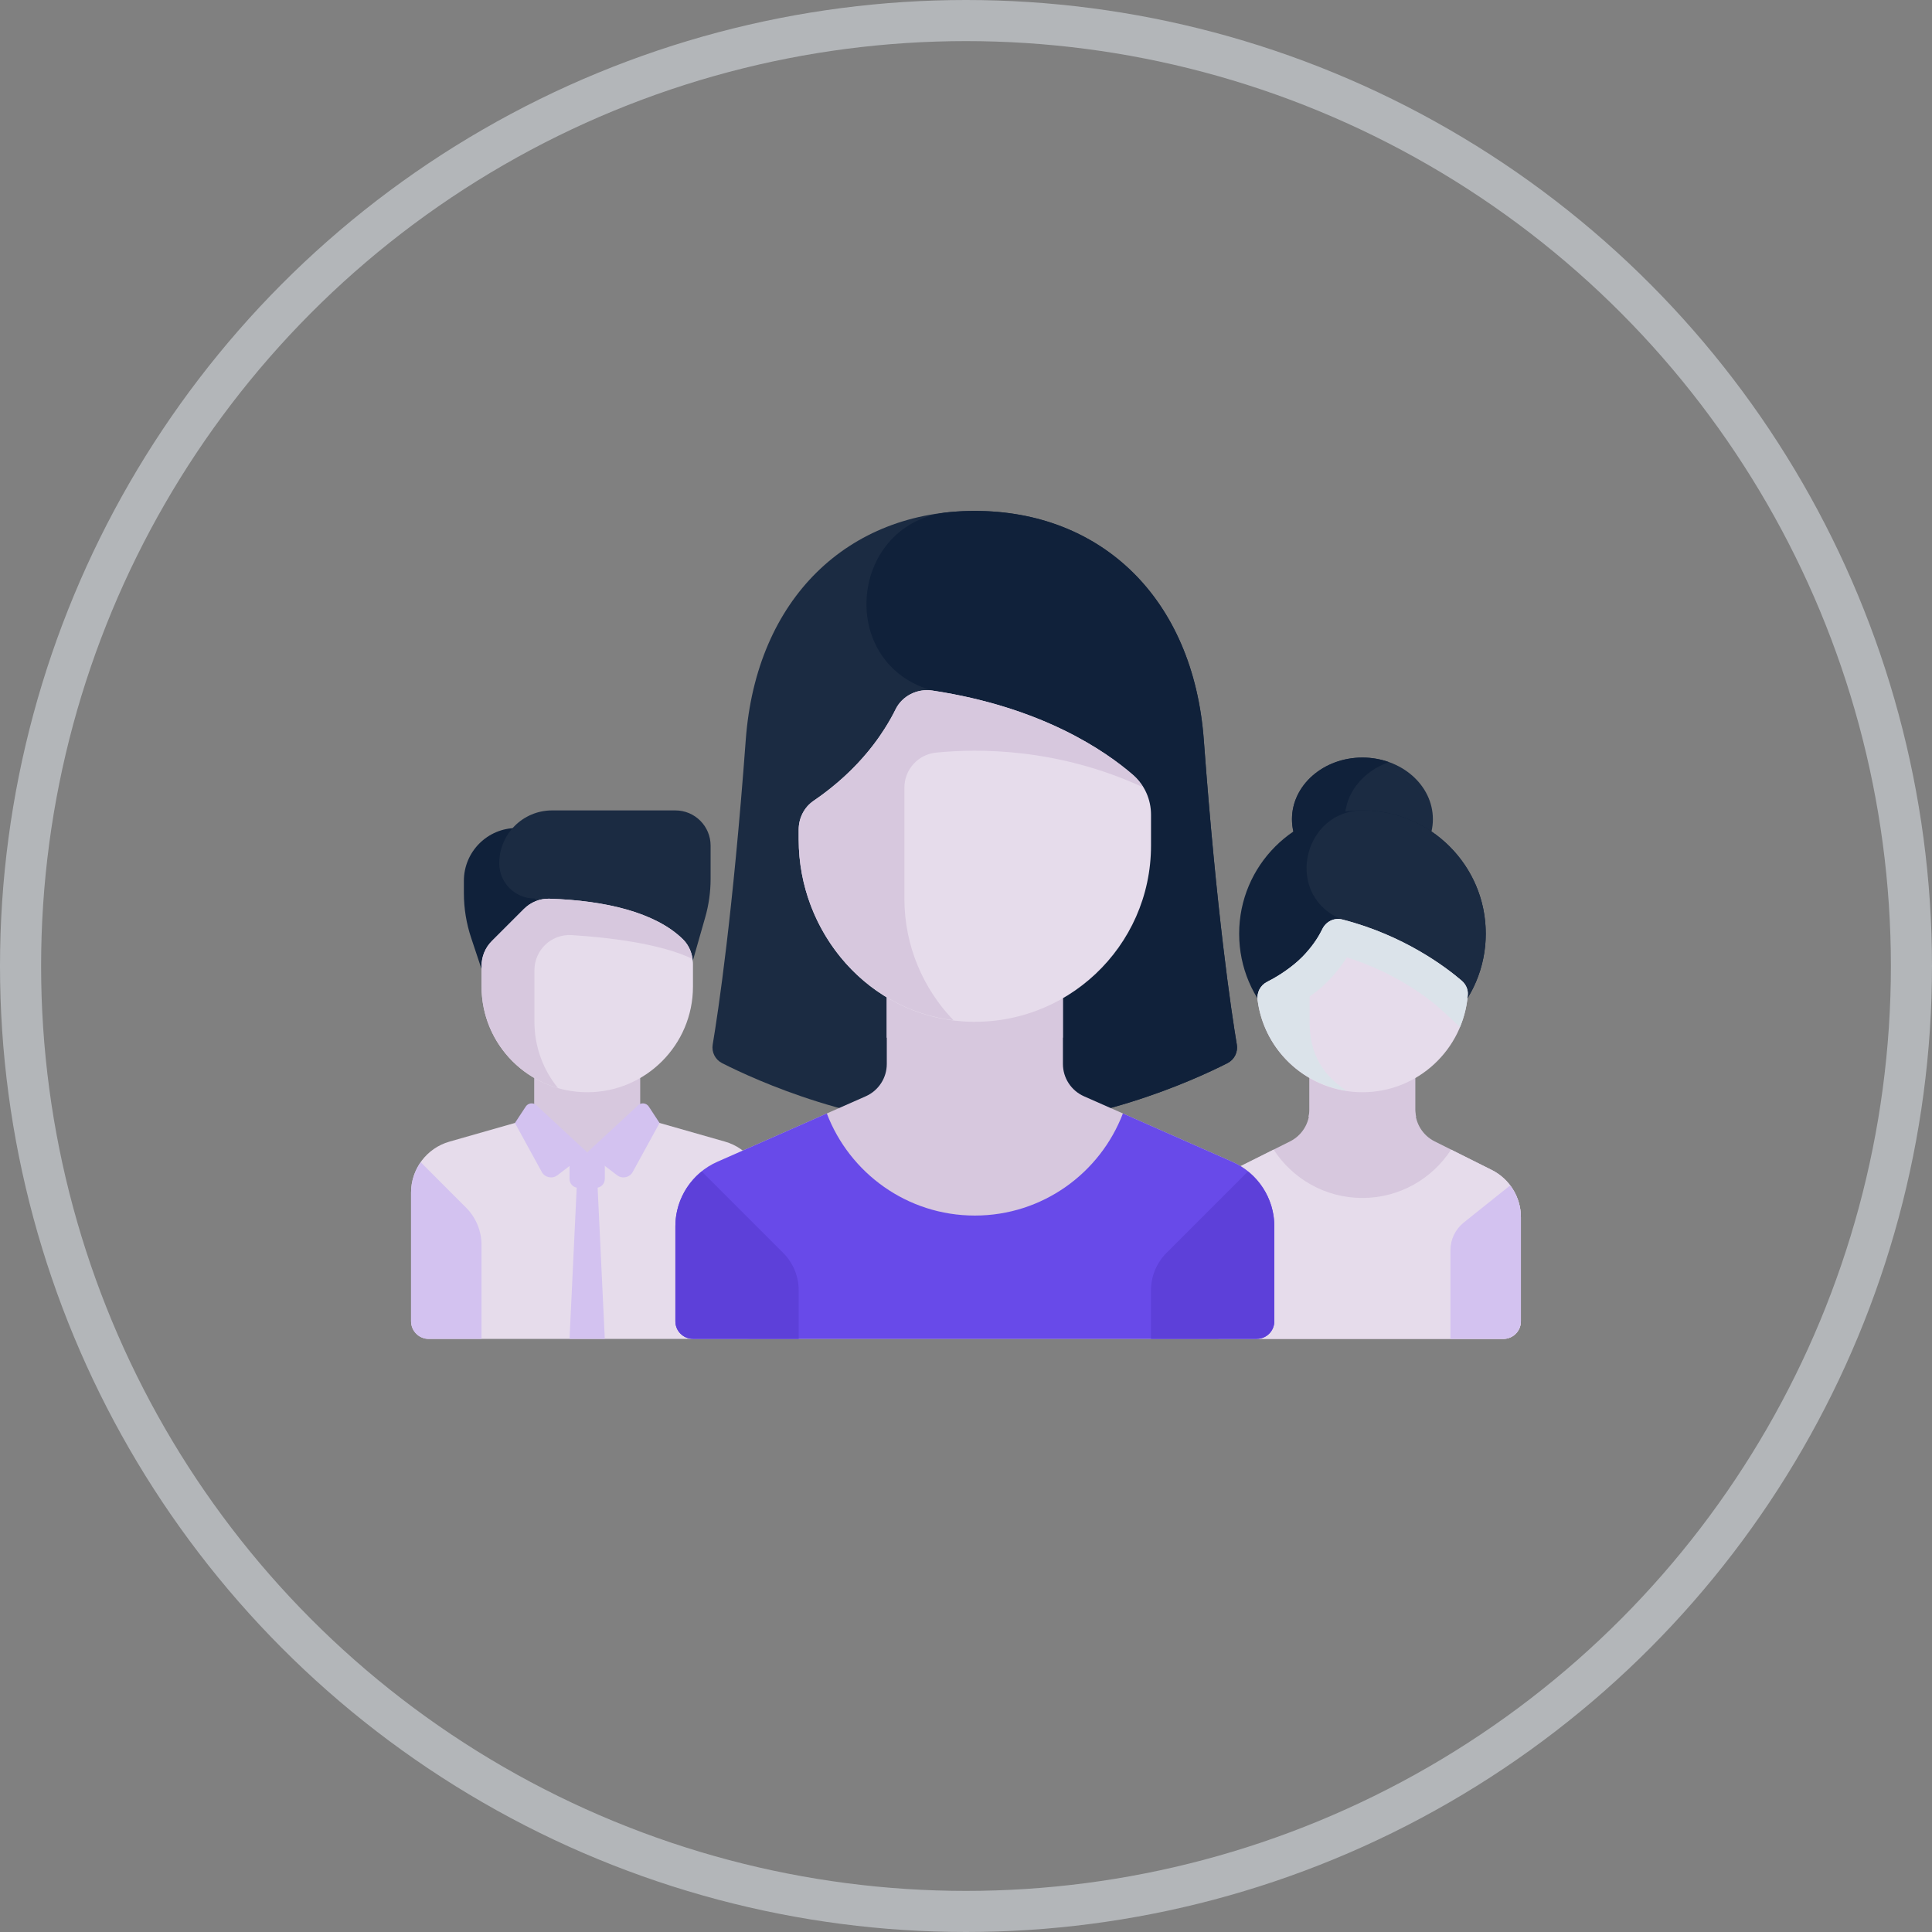 <svg width="47" height="47" viewBox="0 0 47 47" fill="none" xmlns="http://www.w3.org/2000/svg">
<rect x="0" y="0" width="47" height="47" fill="#808080" stroke="none"/>
<circle opacity="0.5" cx="23.5" cy="23.5" r="23" stroke="#E6EDF2"/>
<path d="M33.144 21.429C34.091 21.429 34.858 20.757 34.858 19.929C34.858 19.1 34.091 18.429 33.144 18.429C32.197 18.429 31.43 19.1 31.43 19.929C31.43 20.757 32.197 21.429 33.144 21.429Z" fill="#1B2B42"/>
<path d="M32.715 19.929C32.715 19.299 33.159 18.763 33.787 18.54C33.588 18.469 33.372 18.429 33.144 18.429C32.197 18.429 31.43 19.1 31.43 19.929C31.43 20.757 32.197 21.429 33.144 21.429C33.372 21.429 33.588 21.388 33.787 21.317C33.159 21.095 32.715 20.558 32.715 19.929Z" fill="#10213A"/>
<path d="M36.289 28.461L34.902 27.767C34.611 27.622 34.428 27.325 34.428 27.001L34.428 25.715H31.857V27.001C31.857 27.325 31.673 27.622 31.383 27.767L29.996 28.461C29.56 28.678 29.285 29.124 29.285 29.611V32.143C29.285 32.38 29.477 32.572 29.714 32.572H36.571C36.808 32.572 36.999 32.38 36.999 32.143V29.611C36.999 29.124 36.724 28.678 36.289 28.461Z" fill="#D7C8DE"/>
<path d="M33.141 27.429C33.602 27.429 34.044 27.334 34.45 27.165C34.439 27.111 34.427 27.057 34.427 27.001L34.427 25.715H31.855V27.001C31.855 27.057 31.843 27.111 31.832 27.166C32.238 27.334 32.679 27.429 33.141 27.429Z" fill="#D7C8DE"/>
<path d="M36.289 28.461L35.301 27.967C34.843 28.674 34.048 29.143 33.142 29.143C32.237 29.143 31.442 28.674 30.984 27.967L29.996 28.461C29.56 28.679 29.285 29.124 29.285 29.611V32.144C29.285 32.38 29.477 32.572 29.714 32.572H36.571C36.808 32.572 36.999 32.38 36.999 32.144V29.611C36.999 29.124 36.724 28.679 36.289 28.461Z" fill="#E6DCEB"/>
<path d="M33.145 25.714C34.801 25.714 36.145 24.371 36.145 22.714C36.145 21.057 34.801 19.714 33.145 19.714C31.488 19.714 30.145 21.057 30.145 22.714C30.145 24.371 31.488 25.714 33.145 25.714Z" fill="#10213A"/>
<path d="M36.115 22.299C35.951 21.076 35.014 20.054 33.809 19.788C33.59 19.74 33.373 19.716 33.162 19.715C31.725 19.706 31.245 21.691 32.537 22.32C32.607 22.354 32.651 22.369 32.651 22.369L34.144 25.072C34.144 25.072 34.541 25.099 34.943 25.111C35.772 24.488 36.27 23.448 36.115 22.299Z" fill="#1B2B42"/>
<path d="M33.144 26.571C31.836 26.571 30.757 25.595 30.594 24.332C30.57 24.149 30.658 23.97 30.823 23.887C31.02 23.787 31.307 23.619 31.581 23.375C31.887 23.102 32.066 22.814 32.168 22.603C32.255 22.421 32.455 22.318 32.651 22.368C34.16 22.753 35.187 23.538 35.56 23.858C35.66 23.945 35.718 24.071 35.707 24.203C35.603 25.528 34.495 26.571 33.144 26.571Z" fill="#E6DCEB"/>
<path d="M35.56 23.858C35.187 23.538 34.16 22.753 32.651 22.368C32.455 22.318 32.255 22.421 32.168 22.603C32.091 22.763 31.964 22.966 31.776 23.174C31.776 23.175 31.776 23.175 31.776 23.176C31.717 23.242 31.655 23.308 31.581 23.374C31.307 23.619 31.02 23.787 30.823 23.887C30.658 23.97 30.57 24.149 30.594 24.332C30.74 25.466 31.628 26.363 32.754 26.535C32.241 26.186 31.858 25.712 31.858 24.857V24.245C31.955 24.174 32.053 24.102 32.152 24.014C32.39 23.802 32.598 23.556 32.765 23.291C33.919 23.651 34.702 24.251 34.998 24.506C35.08 24.578 35.281 24.763 35.517 24.985C35.618 24.74 35.686 24.478 35.707 24.203C35.718 24.071 35.66 23.945 35.56 23.858Z" fill="#DBE3EA"/>
<path d="M36.738 28.838C36.903 29.057 36.999 29.326 36.999 29.61V32.143C36.999 32.38 36.807 32.572 36.571 32.572H35.285V30.412C35.285 30.152 35.404 29.906 35.607 29.743L36.738 28.838Z" fill="#D3C2F0"/>
<path d="M11.285 21.428V21.729C11.285 22.098 11.345 22.464 11.461 22.813L12.142 24.857H13.428V20.143H12.571C11.861 20.143 11.285 20.718 11.285 21.428Z" fill="#10213A"/>
<path d="M17.155 22.319L16.43 24.858L13.002 21.858C12.528 21.858 12.145 21.474 12.145 21.001C12.145 20.291 12.72 19.715 13.43 19.715H16.43C16.904 19.715 17.287 20.099 17.287 20.572V21.378C17.287 21.696 17.243 22.013 17.155 22.319Z" fill="#1B2B42"/>
<path d="M15.571 26.143H13V28.039H15.571V26.143Z" fill="#D7C8DE"/>
<path d="M13 26.93C13.398 27.091 13.831 27.182 14.286 27.182C14.741 27.182 15.174 27.091 15.571 26.93V26.143H13V26.93Z" fill="#D7C8DE"/>
<path d="M17.639 27.773L15.571 27.183L14.286 28.036L13 27.183L10.932 27.773C10.38 27.931 10 28.436 10 29.01V32.143C10 32.38 10.192 32.572 10.429 32.572H18.143C18.38 32.572 18.571 32.38 18.571 32.143V29.01C18.571 28.436 18.191 27.931 17.639 27.773Z" fill="#E6DCEB"/>
<path d="M14.713 32.571H13.855L14.07 28.039H14.498L14.713 32.571Z" fill="#D3C2F0"/>
<path d="M14.286 26.571C12.866 26.571 11.715 25.42 11.715 24V23.498C11.715 23.27 11.805 23.052 11.966 22.892L12.743 22.115C12.908 21.95 13.133 21.855 13.365 21.863C14.735 21.906 15.948 22.199 16.611 22.847C16.773 23.005 16.858 23.227 16.858 23.454V24C16.858 25.42 15.706 26.571 14.286 26.571Z" fill="#E6DCEB"/>
<path d="M13.001 23.604C13.001 23.11 13.416 22.717 13.909 22.748C14.774 22.803 16.058 22.948 16.846 23.327C16.82 23.146 16.742 22.975 16.611 22.847C15.948 22.199 14.735 21.906 13.365 21.863C13.133 21.855 12.908 21.95 12.743 22.115L11.966 22.892C11.805 23.052 11.715 23.271 11.715 23.498V24C11.715 25.173 12.501 26.16 13.574 26.469C13.217 26.029 13.001 25.469 13.001 24.857V23.604Z" fill="#D7C8DE"/>
<path d="M11.714 30.287C11.714 29.946 11.579 29.619 11.338 29.378L10.235 28.274C10.087 28.485 10 28.739 10 29.01V32.143C10 32.38 10.192 32.572 10.429 32.572H11.714V30.287Z" fill="#D3C2F0"/>
<path d="M14.498 28.896H14.07C13.951 28.896 13.855 28.8 13.855 28.682V28.039H14.713V28.682C14.713 28.8 14.617 28.896 14.498 28.896Z" fill="#D3C2F0"/>
<path d="M14.287 28.035L13.561 28.59C13.435 28.686 13.255 28.648 13.179 28.509L12.527 27.319L12.79 26.919C12.848 26.831 12.972 26.815 13.05 26.888L14.287 28.035Z" fill="#D3C2F0"/>
<path d="M14.285 28.035L15.012 28.59C15.137 28.686 15.318 28.648 15.393 28.509L16.045 27.319L15.783 26.919C15.724 26.831 15.6 26.815 15.523 26.888L14.285 28.035Z" fill="#D3C2F0"/>
<path d="M23.713 27.429C26.517 27.429 29.034 26.282 29.859 25.864C30.027 25.779 30.119 25.597 30.088 25.411C29.955 24.617 29.597 22.236 29.285 18C29.03 14.554 26.79 12.429 23.713 12.429C20.636 12.429 18.396 14.554 18.142 18C17.829 22.236 17.471 24.617 17.338 25.411C17.307 25.597 17.4 25.779 17.568 25.864C18.392 26.282 20.909 27.429 23.713 27.429Z" fill="#1B2B42"/>
<path d="M29.859 25.864C30.027 25.779 30.12 25.597 30.088 25.411C29.956 24.617 29.598 22.236 29.285 18C29.03 14.554 26.79 12.429 23.713 12.429C23.498 12.429 23.286 12.439 23.079 12.46C20.684 12.698 20.324 16.081 22.627 16.784C22.663 16.795 22.683 16.8 22.683 16.8L23.54 27.424C23.541 27.425 23.542 27.426 23.543 27.427C26.415 27.475 29.018 26.291 29.859 25.864Z" fill="#10213A"/>
<path d="M16.43 32.143V29.831C16.43 29.152 16.83 28.537 17.451 28.263L21.062 26.669C21.372 26.531 21.573 26.224 21.573 25.884V24H25.858V25.884C25.858 26.224 26.059 26.531 26.369 26.669L29.979 28.263C30.6 28.537 31.001 29.152 31.001 29.831V32.143C31.001 32.38 30.809 32.571 30.573 32.571H16.858C16.622 32.571 16.43 32.38 16.43 32.143Z" fill="#D7C8DE"/>
<path d="M29.98 28.263L27.317 27.087C26.763 28.538 25.361 29.571 23.715 29.571C22.069 29.571 20.668 28.538 20.114 27.087L17.451 28.263C16.83 28.537 16.43 29.152 16.43 29.831V32.143C16.43 32.38 16.622 32.571 16.858 32.571H30.573C30.809 32.571 31.001 32.38 31.001 32.143V29.831C31.001 29.152 30.601 28.537 29.98 28.263Z" fill="#684AE9"/>
<path d="M21.57 25.242C22.223 25.542 22.947 25.714 23.713 25.714C24.479 25.714 25.203 25.542 25.856 25.242V24H21.57V25.242Z" fill="#D7C8DE"/>
<path d="M27.569 18.857C26.881 18.259 25.336 17.201 22.686 16.8C22.319 16.744 21.949 16.925 21.786 17.258C21.514 17.813 20.936 18.702 19.787 19.485C19.559 19.641 19.43 19.905 19.43 20.181V20.425C19.43 22.707 21.152 24.7 23.43 24.848C25.926 25.009 28.001 23.033 28.001 20.571V19.82C28.001 19.451 27.847 19.099 27.569 18.857Z" fill="#E6DCEB"/>
<path d="M27.809 19.153C27.743 19.045 27.667 18.942 27.569 18.857C26.881 18.259 25.336 17.201 22.686 16.8C22.319 16.744 21.949 16.925 21.786 17.258C21.72 17.392 21.633 17.548 21.527 17.715C21.198 18.237 20.662 18.887 19.794 19.481C19.564 19.638 19.43 19.903 19.43 20.181V20.425C19.43 22.628 21.036 24.556 23.195 24.82C22.457 24.051 22.001 23.008 22.001 21.857V19.163C22.001 18.722 22.332 18.354 22.771 18.309C23.801 18.205 25.74 18.196 27.809 19.153Z" fill="#D7C8DE"/>
<path d="M17.071 28.498C16.673 28.819 16.43 29.305 16.43 29.831V32.143C16.43 32.38 16.622 32.571 16.858 32.571H19.43V31.39C19.43 31.049 19.294 30.722 19.053 30.48L17.071 28.498Z" fill="#5D40D9"/>
<path d="M30.359 28.498C30.757 28.819 31 29.305 31 29.831V32.143C31 32.38 30.808 32.571 30.571 32.571H28V31.39C28 31.049 28.136 30.722 28.377 30.48L30.359 28.498Z" fill="#5D40D9"/>
</svg>

